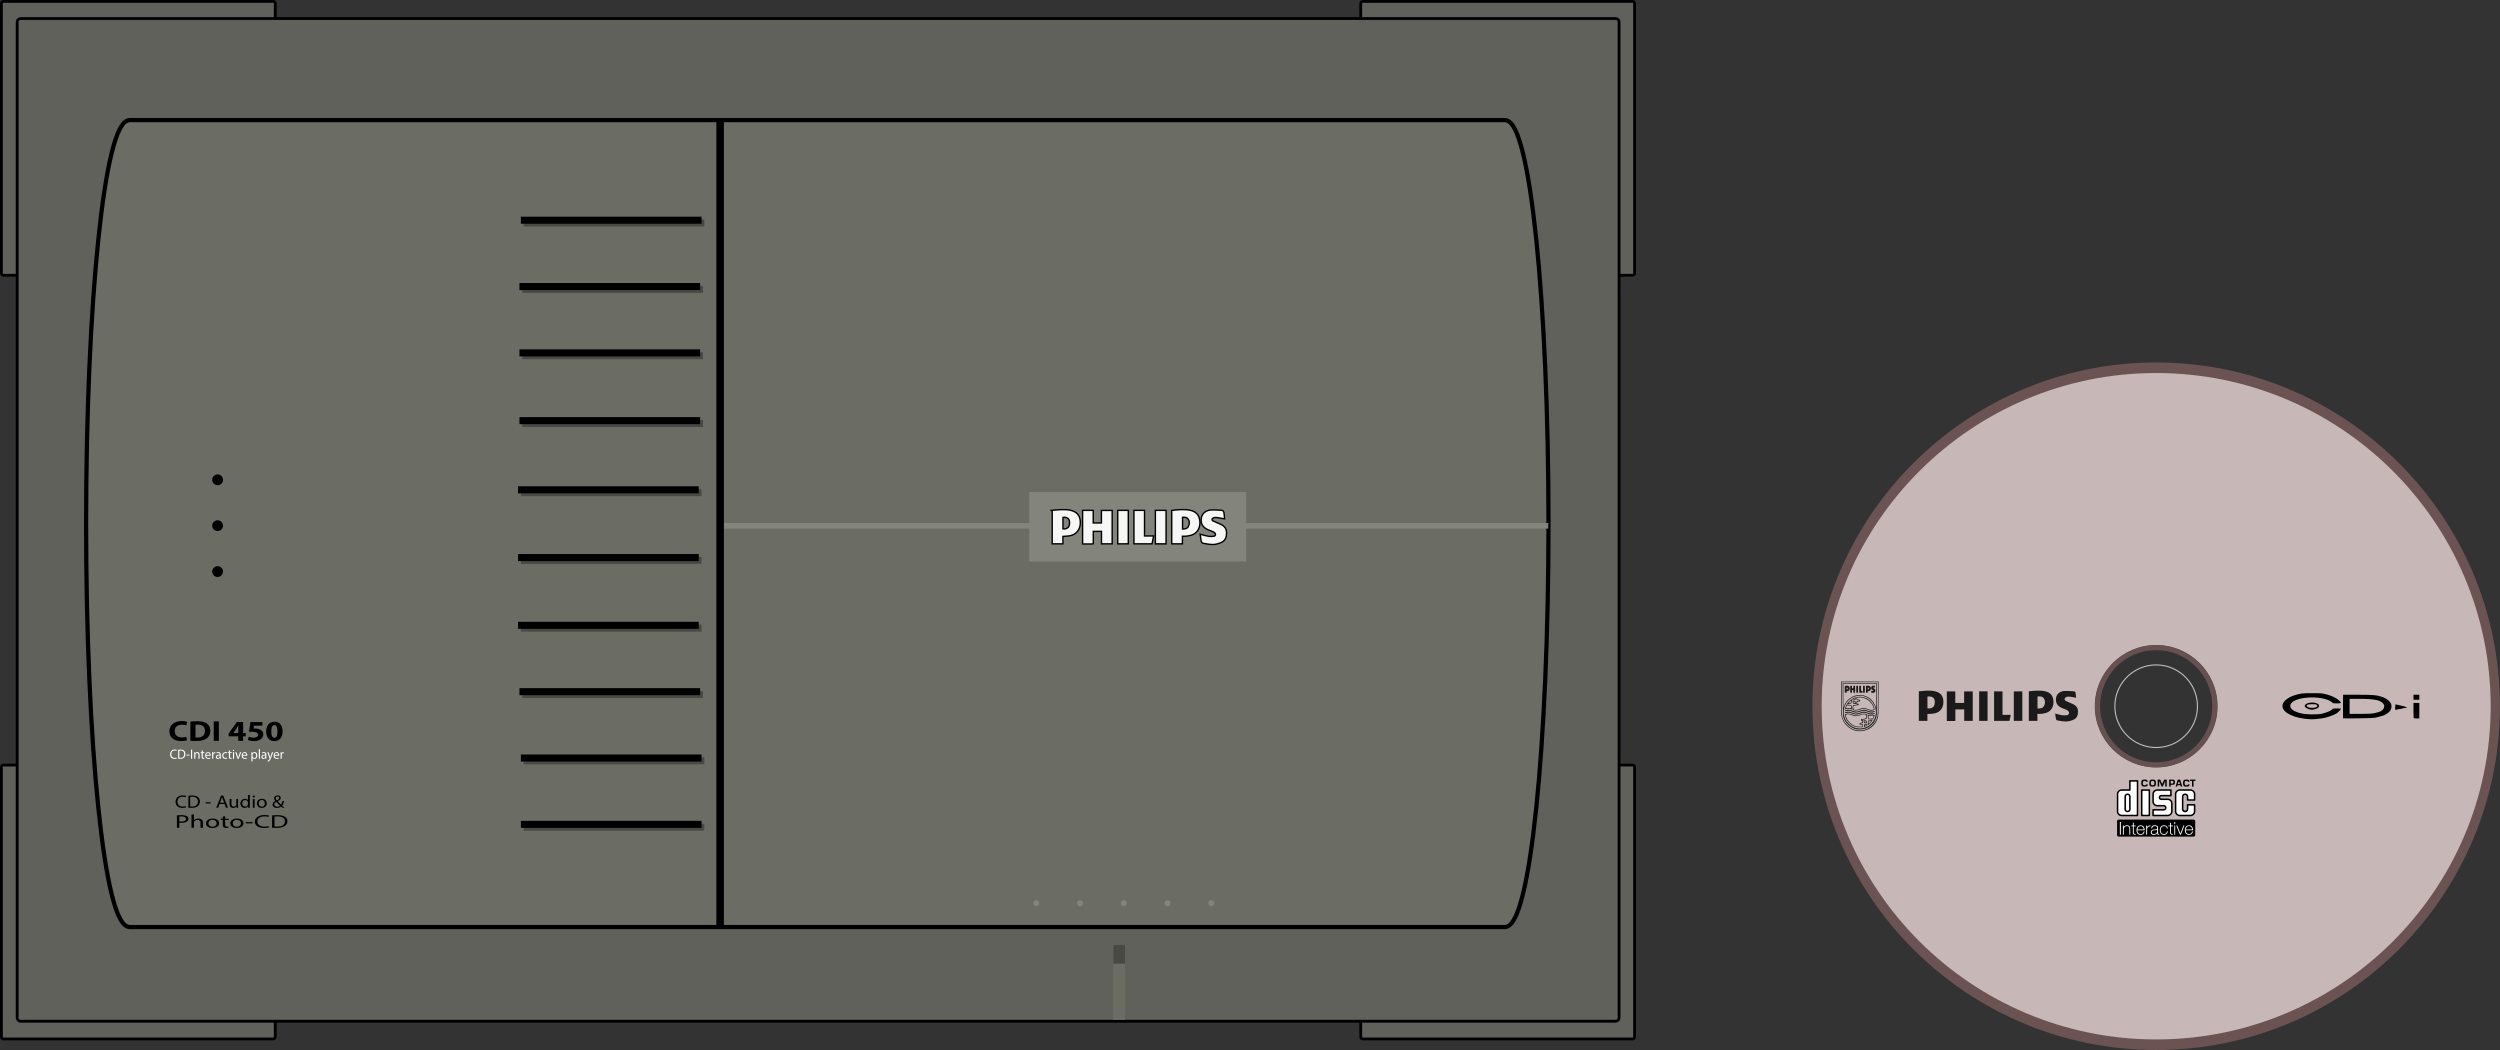 <svg enable-background="new 0 0 1258.437 856.457" height="743.892" viewBox="0 0 1771.085 743.892" width="1771.085" xmlns="http://www.w3.org/2000/svg"><rect x="0" y="0" width="1771.085" height="743.892" fill="#333333" stroke="none"/><g transform="translate(-42.378 -62.638)"><path d="m1200.378 797.221c0 .782-.635 1.417-1.417 1.417h-191.166c-.782 0-1.417-.635-1.417-1.417v-191.166c0-.782.635-1.417 1.417-1.417h191.166c.782 0 1.417.635 1.417 1.417z" fill="#61615b" stroke="#000" stroke-miterlimit="10" stroke-width="2"/><path d="m1200.378 256.221c0 .782-.635 1.417-1.417 1.417h-191.166c-.782 0-1.417-.635-1.417-1.417v-191.166c0-.782.635-1.417 1.417-1.417h191.166c.782 0 1.417.635 1.417 1.417z" fill="#61615b" stroke="#000" stroke-miterlimit="10" stroke-width="2"/><path d="m237.378 797.221c0 .782-.635 1.417-1.417 1.417h-191.166c-.782 0-1.417-.635-1.417-1.417v-191.166c0-.782.635-1.417 1.417-1.417h191.166c.782 0 1.417.635 1.417 1.417z" fill="#61615b" stroke="#000" stroke-miterlimit="10" stroke-width="2"/><path d="m237.378 256.221c0 .782-.635 1.417-1.417 1.417h-191.166c-.782 0-1.417-.635-1.417-1.417v-191.166c0-.782.635-1.417 1.417-1.417h191.166c.782 0 1.417.635 1.417 1.417z" fill="#61615b" stroke="#000" stroke-miterlimit="10" stroke-width="2"/><path d="m1188.378 783.694c0 .781-.635 1.416-1.417 1.416h-1129.998c-.783 0-1.417-.635-1.417-1.416v-705.499c0-.783.635-1.417 1.417-1.417h1129.999c.782 0 1.417.635 1.417 1.417v705.499z" fill="#61615b" stroke="#000" stroke-miterlimit="10" stroke-width="4"/><path d="m1188.378 783.694c0 .781-.635 1.416-1.417 1.416h-1129.998c-.783 0-1.417-.635-1.417-1.416v-705.499c0-.783.635-1.417 1.417-1.417h1129.999c.782 0 1.417.635 1.417 1.417v705.499z" fill="#61615b"/><path d="m134.378 149.221h974v568.667h-974z"/><path d="m104.878 433.555c0 157.032 13.208 284.333 29.5 284.333h415.499v-568.667h-415.499c-16.292 0-29.5 127.3-29.5 284.334z" fill="#6b6d65" stroke="#000" stroke-miterlimit="10" stroke-width="6"/><path d="m1108.378 149.221h-553.167v568.667h553.167c16.293 0 29.5-127.301 29.5-284.333 0-157.034-13.207-284.334-29.5-284.334z" fill="#6b6d65" stroke="#000" stroke-miterlimit="10" stroke-width="6"/><path d="m104.878 433.555c0 157.032 13.208 284.333 29.5 284.333h415.499v-568.667h-415.499c-16.292 0-29.5 127.3-29.5 284.334z" fill="#6b6d65"/><path d="m1108.378 149.221h-553.167v568.667h553.167c16.293 0 29.5-127.301 29.5-284.333 0-157.034-13.207-284.334-29.5-284.334z" fill="#6b6d65"/><circle cx="196.545" cy="402.555" r="3.833"/><circle cx="196.545" cy="435.055" r="3.833"/><circle cx="196.545" cy="467.555" r="3.833"/><path d="m413.378 646.138h128v5h-128z" fill="#494944"/><path d="m413.378 599.138h128v5h-128z" fill="#494944"/><path d="m412.378 552.138h128v5h-128z" fill="#494944"/><path d="m411.378 505.138h128v5h-128z" fill="#494944"/><path d="m411.378 457.138h128v5h-128z" fill="#494944"/><path d="m411.378 409.138h128v5h-128z" fill="#494944"/><path d="m412.378 360.138h128v5h-128z" fill="#494944"/><path d="m412.378 312.138h128v5h-128z" fill="#494944"/><path d="m412.378 265.138h128v5h-128z" fill="#494944"/><path d="m413.378 218.138h128v5h-128z" fill="#494944"/><path d="m411.378 644.138h128v5h-128z"/><path d="m411.378 597.138h128v5h-128z"/><path d="m410.378 550.138h128v5h-128z"/><path d="m409.378 503.138h128v5h-128z"/><path d="m409.378 455.138h128v5h-128z"/><path d="m409.378 407.138h128v5h-128z"/><path d="m410.378 358.138h128v5h-128z"/><path d="m410.378 310.138h128v5h-128z"/><path d="m410.378 263.138h128v5h-128z"/><path d="m411.378 216.138h128v5h-128z"/><path d="m925.212 437.138h213.999v-4h-213.999v-21.917h-153.667v21.917h-216.167v4h216.167v23.25h153.667z" fill="#83847b"/><circle cx="776.503" cy="702.513" fill="#83847b" r="2.125"/><circle cx="807.503" cy="702.513" fill="#83847b" r="2.125"/><circle cx="838.503" cy="702.513" fill="#83847b" r="2.125"/><circle cx="869.503" cy="702.513" fill="#83847b" r="2.125"/><circle cx="900.503" cy="702.513" fill="#83847b" r="2.125"/><path d="m831.045 732.055h8.334v53.056h-8.334z" fill="#6b6d65"/><path d="m831.045 732.055h8.334v13.345h-8.334z" fill="#494944"/><g clip-rule="evenodd" fill="#f7f8f5" fill-rule="evenodd"><path d="m816.408 447.397c-.273.052-.426.104-.577.104-1.967.006-3.933.004-6.009.004 0-7.618 0-15.171 0-22.797h6.532v8.909h6.802c0-2.943 0-5.864 0-8.881h6.62v22.675c-2.162 0-4.301 0-6.563 0 0-2.936 0-5.849 0-8.838-2.308 0-4.49 0-6.805 0z" stroke="#000" stroke-miterlimit="10" stroke-width="2"/><path d="m879.555 442.001v5.419c-2.241 0-4.382 0-6.594 0 0-7.568 0-15.098 0-22.765 4.318-.397 8.625-.989 12.914.07 3.743.924 5.663 3.295 6.021 7.177.374 4.074-1.378 7.583-4.741 9.039-1.341.58-2.845.807-4.298 1.029-1.016.156-2.071.031-3.302.031zm.084-4.07c2.063-.055 4.029-.053 5.063-2.135.916-1.843 1.039-3.852-.146-5.607-1.186-1.756-3.042-1.709-4.917-1.554z" stroke="#000" stroke-miterlimit="10" stroke-width="2"/><path d="m788.308 424.627c4.098-.315 8.131-.9 12.17-.041 4.565.971 6.775 3.72 6.743 8.337-.03 4.584-2.631 7.96-6.936 8.772-1.719.324-3.495.314-5.404.471v5.251c-2.259 0-4.364 0-6.573 0 0-7.522 0-15.078 0-22.79zm6.61 13.085c1.802.498 3.872-.127 4.819-1.435 1.029-1.422 1.175-4.345.291-5.861-.873-1.495-2.803-2.146-5.11-1.682z" stroke="#000" stroke-miterlimit="10" stroke-width="2"/><path d="m909.368 429.636c-1.689-.307-3.218-.646-4.763-.839-.822-.103-1.72-.111-2.496.135-.598.189-1.287.736-1.528 1.31-.354.84.283 1.515.994 1.906.741.406 1.535.711 2.309 1.051 1.253.553 2.553 1.012 3.756 1.664 2.093 1.137 3.204 2.952 3.188 5.484-.017 2.688-.905 4.979-3.302 6.082-1.758.81-3.748 1.393-5.652 1.448-2.369.071-4.763-.469-7.132-.846-.348-.057-.796-.633-.882-1.04-.29-1.378-.437-2.789-.643-4.224 1.878.477 3.663 1.076 5.494 1.348 1.319.193 2.721.081 4.042-.161.494-.09 1.16-.896 1.211-1.433.059-.609-.333-1.463-.799-1.882-.61-.553-1.475-.81-2.25-1.147-.85-.37-1.736-.65-2.58-1.034-3.505-1.591-4.891-3.973-4.44-7.568.353-2.824 2.724-5.156 6.12-5.435 2.653-.218 5.351.085 8.022.243.316.02.804.554.867.917.234 1.308.318 2.646.464 4.021z" stroke="#000" stroke-miterlimit="10" stroke-width="2"/><path d="m852.696 442.816h6.352c-.338 1.618-.641 3.073-.961 4.607-3.946 0-7.863 0-11.879 0 0-7.533 0-15.085 0-22.711h6.488z" stroke="#000" stroke-miterlimit="10" stroke-width="2"/><path d="m861.391 424.708h6.564v22.724c-2.21 0-4.353 0-6.564 0 0-7.595 0-15.121 0-22.724z" stroke="#000" stroke-miterlimit="10" stroke-width="2"/><path d="m834.713 424.694h6.483v22.709c-2.109 0-4.249 0-6.483 0 0-7.54 0-15.094 0-22.709z" stroke="#000" stroke-miterlimit="10" stroke-width="2"/><path d="m816.408 447.397c-.273.052-.426.104-.577.104-1.967.006-3.933.004-6.009.004 0-7.618 0-15.171 0-22.797h6.532v8.909h6.802c0-2.943 0-5.864 0-8.881h6.62v22.675c-2.162 0-4.301 0-6.563 0 0-2.936 0-5.849 0-8.838-2.308 0-4.49 0-6.805 0z"/><path d="m879.555 442.001v5.419c-2.241 0-4.382 0-6.594 0 0-7.568 0-15.098 0-22.765 4.318-.397 8.625-.989 12.914.07 3.743.924 5.663 3.295 6.021 7.177.374 4.074-1.378 7.583-4.741 9.039-1.341.58-2.845.807-4.298 1.029-1.016.156-2.071.031-3.302.031zm.084-4.07c2.063-.055 4.029-.053 5.063-2.135.916-1.843 1.039-3.852-.146-5.607-1.186-1.756-3.042-1.709-4.917-1.554z"/><path d="m788.308 424.627c4.098-.315 8.131-.9 12.17-.041 4.565.971 6.775 3.72 6.743 8.337-.03 4.584-2.631 7.96-6.936 8.772-1.719.324-3.495.314-5.404.471v5.251c-2.259 0-4.364 0-6.573 0 0-7.522 0-15.078 0-22.79zm6.61 13.085c1.802.498 3.872-.127 4.819-1.435 1.029-1.422 1.175-4.345.291-5.861-.873-1.495-2.803-2.146-5.11-1.682z"/><path d="m909.368 429.636c-1.689-.307-3.218-.646-4.763-.839-.822-.103-1.72-.111-2.496.135-.598.189-1.287.736-1.528 1.31-.354.84.283 1.515.994 1.906.741.406 1.535.711 2.309 1.051 1.253.553 2.553 1.012 3.756 1.664 2.093 1.137 3.204 2.952 3.188 5.484-.017 2.688-.905 4.979-3.302 6.082-1.758.81-3.748 1.393-5.652 1.448-2.369.071-4.763-.469-7.132-.846-.348-.057-.796-.633-.882-1.04-.29-1.378-.437-2.789-.643-4.224 1.878.477 3.663 1.076 5.494 1.348 1.319.193 2.721.081 4.042-.161.494-.09 1.16-.896 1.211-1.433.059-.609-.333-1.463-.799-1.882-.61-.553-1.475-.81-2.25-1.147-.85-.37-1.736-.65-2.58-1.034-3.505-1.591-4.891-3.973-4.44-7.568.353-2.824 2.724-5.156 6.12-5.435 2.653-.218 5.351.085 8.022.243.316.02.804.554.867.917.234 1.308.318 2.646.464 4.021z"/><path d="m852.696 442.816h6.352c-.338 1.618-.641 3.073-.961 4.607-3.946 0-7.863 0-11.879 0 0-7.533 0-15.085 0-22.711h6.488z"/><path d="m861.391 424.708h6.564v22.724c-2.21 0-4.353 0-6.564 0 0-7.595 0-15.121 0-22.724z"/><path d="m834.713 424.694h6.483v22.709c-2.109 0-4.249 0-6.483 0 0-7.54 0-15.094 0-22.709z"/></g><path d="m174.872 587.059c-.665.286-2.162.593-4.11.593-5.536 0-8.387-2.962-8.387-6.885 0-4.699 3.896-7.314 8.743-7.314 1.877 0 3.303.326 3.944.612l-.736 2.473c-.736-.266-1.758-.511-3.041-.511-2.875 0-5.108 1.491-5.108 4.556 0 2.759 1.9 4.495 5.132 4.495 1.093 0 2.304-.204 3.017-.449z"/><path d="m177.25 573.86c1.331-.184 3.065-.286 4.895-.286 3.041 0 5.013.47 6.557 1.471 1.663 1.063 2.708 2.759 2.708 5.19 0 2.635-1.116 4.454-2.661 5.577-1.687 1.206-4.253 1.777-7.389 1.777-1.877 0-3.208-.102-4.11-.204zm3.636 11.238c.309.062.808.062 1.259.062 3.278.021 5.417-1.532 5.417-4.822.024-2.86-1.924-4.372-5.037-4.372-.808 0-1.331.062-1.639.122z"/><path d="m197.425 573.677v13.771h-3.635v-13.771z"/><path d="m211.183 587.447v-3.167h-6.842v-2.022l5.845-8.091h4.419v7.784h1.853v2.329h-1.853v3.167zm0-5.496v-2.942c0-.797.047-1.614.119-2.472h-.095c-.499.857-.903 1.634-1.426 2.472l-2.067 2.901v.041z"/><path d="m228.292 576.721h-5.987l-.333 2.043c.333-.041.618-.041.998-.041 1.473 0 2.97.286 4.063.961 1.164.674 1.876 1.777 1.876 3.33 0 2.472-2.471 4.658-6.628 4.658-1.877 0-3.445-.367-4.3-.756l.641-2.329c.689.286 2.091.653 3.493.653 1.497 0 3.088-.612 3.088-2.022 0-1.369-1.259-2.206-4.348-2.206-.855 0-1.449.04-2.091.122l1.021-6.967h8.505v2.554z"/><path d="m242.573 580.746c0 4.106-1.925 6.926-5.869 6.926-3.991 0-5.749-3.085-5.773-6.845 0-3.841 1.901-6.885 5.892-6.885 4.135 0 5.75 3.167 5.75 6.804zm-8.007.081c-.023 3.045.832 4.495 2.233 4.495s2.162-1.512 2.162-4.536c0-2.941-.737-4.494-2.186-4.494-1.329 0-2.232 1.45-2.209 4.535z"/><g fill="#fff"><path d="m167.594 599.958c-.295.152-.886.306-1.644.306-1.754 0-3.074-1.146-3.074-3.258 0-2.015 1.32-3.381 3.25-3.381.775 0 1.265.172 1.477.286l-.194.679c-.305-.153-.739-.268-1.256-.268-1.458 0-2.428.965-2.428 2.655 0 1.576.877 2.589 2.391 2.589.489 0 .988-.105 1.311-.268z"/><path d="m168.597 593.815c.489-.076 1.071-.133 1.708-.133 1.154 0 1.975.276 2.52.802.554.525.877 1.271.877 2.312 0 1.051-.314 1.91-.896 2.503-.582.602-1.542.927-2.751.927-.572 0-1.052-.029-1.458-.077zm.803 5.694c.203.038.499.048.812.048 1.717 0 2.65-.993 2.65-2.731.009-1.52-.822-2.484-2.521-2.484-.416 0-.729.039-.941.086z"/><path d="m176.727 597.273v.621h-2.28v-.621z"/><path d="m178.507 593.729v6.438h-.803v-6.438z"/><path d="m179.973 596.796c0-.478-.009-.869-.037-1.251h.72l.046.764h.019c.221-.439.738-.869 1.477-.869.618 0 1.579.383 1.579 1.968v2.761h-.813v-2.665c0-.745-.268-1.366-1.034-1.366-.535 0-.951.392-1.089.86-.037.104-.055.248-.055.392v2.779h-.813z"/><path d="m186.036 594.217v1.328h1.163v.64h-1.163v2.493c0 .573.157.898.609.898.212 0 .369-.029.471-.058l.037.63c-.157.067-.406.115-.72.115-.378 0-.683-.124-.877-.354-.231-.248-.314-.659-.314-1.204v-2.521h-.692v-.64h.692v-1.108z"/><path d="m188.508 598.009c.018 1.137.72 1.605 1.532 1.605.582 0 .933-.105 1.237-.239l.139.602c-.286.134-.775.287-1.486.287-1.375 0-2.197-.937-2.197-2.331s.794-2.493 2.096-2.493c1.458 0 1.846 1.328 1.846 2.178 0 .172-.018.306-.027.392h-3.14zm2.382-.602c.009-.535-.212-1.365-1.126-1.365-.822 0-1.182.783-1.247 1.365z"/><path d="m192.678 596.987c0-.545-.009-1.013-.037-1.442h.71l.028.907h.037c.203-.621.692-1.013 1.237-1.013.092 0 .157.01.231.029v.792c-.083-.019-.167-.028-.277-.028-.573 0-.979.449-1.089 1.079-.019.115-.037.249-.037.392v2.465h-.803z"/><path d="m198.124 600.168-.064-.583h-.028c-.25.363-.729.688-1.366.688-.905 0-1.366-.659-1.366-1.328 0-1.117.96-1.729 2.686-1.72v-.095c0-.383-.102-1.07-1.015-1.07-.416 0-.85.134-1.163.344l-.185-.554c.37-.248.905-.411 1.468-.411 1.366 0 1.698.965 1.698 1.892v1.729c0 .401.019.793.074 1.108zm-.121-2.359c-.886-.02-1.893.144-1.893 1.041 0 .545.351.803.767.803.582 0 .951-.382 1.08-.773.027-.087.046-.182.046-.268z"/><path d="m203.282 599.996c-.212.114-.683.268-1.283.268-1.348 0-2.225-.946-2.225-2.359 0-1.424.942-2.455 2.4-2.455.48 0 .905.124 1.126.239l-.185.649c-.194-.115-.499-.22-.942-.22-1.025 0-1.579.783-1.579 1.748 0 1.069.665 1.729 1.551 1.729.462 0 .767-.124.997-.229z"/><path d="m205.329 594.217v1.328h1.163v.64h-1.163v2.493c0 .573.157.898.609.898.212 0 .369-.029.471-.058l.037.63c-.157.067-.406.115-.72.115-.378 0-.683-.124-.877-.354-.231-.248-.314-.659-.314-1.204v-2.521h-.692v-.64h.692v-1.108z"/><path d="m208.309 594.246c.009.286-.194.516-.517.516-.286 0-.489-.229-.489-.516 0-.297.212-.525.508-.525.304 0 .498.228.498.525zm-.905 5.922v-4.623h.813v4.623z"/><path d="m209.877 595.545.877 2.598c.148.421.268.803.36 1.185h.028c.102-.382.231-.764.378-1.185l.868-2.598h.85l-1.754 4.623h-.775l-1.699-4.623z"/><path d="m214.362 598.009c.018 1.137.72 1.605 1.532 1.605.582 0 .933-.105 1.237-.239l.139.602c-.286.134-.775.287-1.486.287-1.375 0-2.197-.937-2.197-2.331s.794-2.493 2.096-2.493c1.458 0 1.846 1.328 1.846 2.178 0 .172-.018.306-.027.392h-3.14zm2.381-.602c.009-.535-.212-1.365-1.126-1.365-.822 0-1.182.783-1.247 1.365z"/><path d="m220.488 597.054c0-.592-.019-1.069-.037-1.509h.729l.037.793h.019c.332-.563.858-.898 1.587-.898 1.08 0 1.893.946 1.893 2.35 0 1.662-.979 2.484-2.031 2.484-.591 0-1.108-.268-1.375-.727h-.019v2.513h-.803zm.803 1.232c0 .124.019.239.037.344.147.583.637.984 1.218.984.859 0 1.357-.727 1.357-1.786 0-.927-.471-1.72-1.329-1.72-.554 0-1.071.411-1.228 1.041-.027.105-.055.229-.055.344z"/><path d="m225.738 593.386h.813v6.782h-.813z"/><path d="m230.389 600.168-.064-.583h-.028c-.25.363-.729.688-1.366.688-.905 0-1.366-.659-1.366-1.328 0-1.117.96-1.729 2.686-1.72v-.095c0-.383-.102-1.07-1.015-1.07-.416 0-.85.134-1.163.344l-.185-.554c.37-.248.905-.411 1.468-.411 1.366 0 1.698.965 1.698 1.892v1.729c0 .401.019.793.074 1.108zm-.12-2.359c-.886-.02-1.893.144-1.893 1.041 0 .545.351.803.767.803.582 0 .951-.382 1.08-.773.027-.087.046-.182.046-.268z"/><path d="m232.584 595.545.979 2.731c.102.306.212.669.286.946h.019c.083-.277.175-.631.286-.965l.886-2.713h.858l-1.218 3.295c-.582 1.586-.979 2.397-1.533 2.895-.397.363-.794.507-.997.545l-.203-.707c.203-.067.471-.201.71-.411.222-.182.499-.506.683-.936.037-.086.065-.153.065-.201s-.019-.114-.056-.22l-1.652-4.26h.887z"/><path d="m236.995 598.009c.018 1.137.72 1.605 1.532 1.605.582 0 .933-.105 1.237-.239l.139.602c-.286.134-.775.287-1.486.287-1.375 0-2.197-.937-2.197-2.331s.794-2.493 2.096-2.493c1.458 0 1.846 1.328 1.846 2.178 0 .172-.018.306-.027.392h-3.14zm2.381-.602c.009-.535-.212-1.365-1.126-1.365-.822 0-1.182.783-1.247 1.365z"/><path d="m241.165 596.987c0-.545-.009-1.013-.037-1.442h.71l.028.907h.037c.203-.621.692-1.013 1.237-1.013.092 0 .157.01.231.029v.792c-.083-.019-.167-.028-.277-.028-.573 0-.979.449-1.089 1.079-.019.115-.037.249-.037.392v2.465h-.803z"/></g><path d="m174.241 634.583c-.47.205-1.409.409-2.613.409-2.789 0-4.888-1.533-4.888-4.355 0-2.694 2.099-4.521 5.167-4.521 1.233 0 2.011.23 2.349.384l-.308.906c-.484-.204-1.174-.357-1.997-.357-2.319 0-3.86 1.29-3.86 3.551 0 2.107 1.395 3.461 3.802 3.461.778 0 1.571-.141 2.084-.357z"/><path d="m175.839 626.371c.778-.103 1.703-.179 2.715-.179 1.835 0 3.142.37 4.007 1.073.881.702 1.395 1.698 1.395 3.09 0 1.405-.499 2.555-1.424 3.347-.925.805-2.451 1.238-4.374 1.238-.91 0-1.674-.038-2.319-.102zm1.277 7.612c.323.051.793.063 1.292.063 2.73 0 4.213-1.328 4.213-3.652.015-2.031-1.307-3.321-4.007-3.321-.661 0-1.16.052-1.498.115z"/><path d="m191.676 630.994v.83h-3.625v-.83z"/><path d="m197.943 632.156-1.028 2.708h-1.321l3.361-8.608h1.541l3.376 8.608h-1.365l-1.057-2.708zm3.244-.868-.969-2.478c-.22-.562-.367-1.073-.514-1.571h-.029c-.147.511-.308 1.035-.499 1.559l-.969 2.49z"/><path d="m211.05 633.179c0 .639.015 1.2.059 1.686h-1.145l-.073-1.009h-.029c-.338.498-1.086 1.149-2.349 1.149-1.116 0-2.452-.536-2.452-2.708v-3.614h1.292v3.423c0 1.175.411 1.967 1.585 1.967.866 0 1.468-.523 1.703-1.021.073-.166.117-.37.117-.575v-3.793h1.292z"/><path d="m219.328 625.797v7.471c0 .55.015 1.175.059 1.597h-1.16l-.059-1.073h-.029c-.396.69-1.263 1.214-2.422 1.214-1.717 0-3.039-1.265-3.039-3.142-.015-2.057 1.454-3.321 3.186-3.321 1.086 0 1.82.447 2.143.945h.029v-3.69h1.292zm-1.292 5.402c0-.141-.015-.332-.059-.473-.191-.716-.896-1.303-1.864-1.303-1.336 0-2.128 1.021-2.128 2.388 0 1.252.705 2.286 2.099 2.286.866 0 1.659-.498 1.894-1.341.044-.153.059-.307.059-.485v-1.072z"/><path d="m222.908 626.946c.015.383-.309.689-.822.689-.455 0-.778-.307-.778-.689 0-.396.337-.703.807-.703.485 0 .793.307.793.703zm-1.438 7.918v-6.182h1.292v6.182z"/><path d="m231.333 631.723c0 2.286-1.82 3.282-3.538 3.282-1.923 0-3.406-1.227-3.406-3.181 0-2.068 1.556-3.282 3.523-3.282 2.041 0 3.421 1.29 3.421 3.181zm-5.637.063c0 1.354.896 2.376 2.158 2.376 1.233 0 2.158-1.009 2.158-2.401 0-1.047-.602-2.376-2.128-2.376-1.527 0-2.188 1.226-2.188 2.401z"/><path d="m242.311 634.864c-.279-.242-.543-.485-.925-.843-.851.689-1.806.983-2.892.983-1.923 0-3.039-1.124-3.039-2.414 0-1.175.807-1.979 1.938-2.516v-.039c-.514-.562-.822-1.188-.822-1.801 0-1.047.866-2.12 2.51-2.12 1.233 0 2.188.716 2.188 1.827 0 .906-.602 1.622-2.173 2.299v.038c.837.843 1.776 1.788 2.408 2.401.455-.601.763-1.431.954-2.517h1.174c-.264 1.354-.69 2.427-1.424 3.181.528.485 1.042.971 1.629 1.52h-1.526zm-1.556-1.481c-.587-.562-1.688-1.609-2.789-2.708-.529.294-1.277.844-1.277 1.75 0 .983.837 1.737 2.026 1.737.851 0 1.571-.332 2.04-.779zm-3.009-5.249c0 .613.323 1.085.749 1.545.998-.498 1.644-.958 1.644-1.686 0-.523-.338-1.111-1.145-1.111-.823 0-1.248.588-1.248 1.252z"/><path d="m167.709 640.271c.828-.093 1.913-.172 3.292-.172 1.695 0 2.938.265 3.726.74.729.424 1.163 1.072 1.163 1.865 0 .808-.355 1.442-1.025 1.905-.907.648-2.386.979-4.062.979-.512 0-.985-.014-1.38-.08v3.572h-1.715v-8.809zm1.716 4.299c.375.065.848.092 1.419.092 2.07 0 3.332-.675 3.332-1.904 0-1.178-1.242-1.747-3.135-1.747-.749 0-1.321.04-1.617.093v3.466z"/><path d="m178.037 639.688h1.735v3.995h.04c.276-.331.71-.622 1.242-.82.513-.198 1.124-.331 1.774-.331 1.281 0 3.332.529 3.332 2.738v3.811h-1.735v-3.678c0-1.032-.572-1.905-2.208-1.905-1.124 0-2.011.529-2.326 1.164-.099.159-.119.331-.119.556v3.863h-1.735z"/><path d="m197.609 645.826c0 2.368-2.445 3.4-4.751 3.4-2.583 0-4.574-1.27-4.574-3.294 0-2.144 2.09-3.4 4.731-3.4 2.741 0 4.594 1.337 4.594 3.294zm-7.57.067c0 1.402 1.203 2.461 2.898 2.461 1.656 0 2.898-1.045 2.898-2.487 0-1.085-.808-2.461-2.859-2.461-2.05-.001-2.937 1.27-2.937 2.487z"/><path d="m201.883 640.839v1.839h2.484v.887h-2.484v3.453c0 .794.335 1.243 1.301 1.243.453 0 .789-.04 1.005-.079l.079.873c-.335.093-.867.158-1.538.158-.808 0-1.458-.172-1.873-.489-.493-.344-.67-.912-.67-1.667v-3.492h-1.479v-.887h1.479v-1.534z"/><path d="m214.833 645.826c0 2.368-2.445 3.4-4.751 3.4-2.583 0-4.574-1.27-4.574-3.294 0-2.144 2.09-3.4 4.731-3.4 2.741 0 4.594 1.337 4.594 3.294zm-7.57.067c0 1.402 1.202 2.461 2.898 2.461 1.656 0 2.898-1.045 2.898-2.487 0-1.085-.809-2.461-2.858-2.461-2.051-.001-2.938 1.27-2.938 2.487z"/><path d="m221.335 645.072v.86h-4.87v-.86z"/><path d="m232.983 648.79c-.631.212-1.893.423-3.509.423-3.746 0-6.564-1.587-6.564-4.511 0-2.791 2.819-4.684 6.939-4.684 1.656 0 2.701.238 3.154.397l-.414.939c-.651-.212-1.577-.371-2.681-.371-3.115 0-5.185 1.337-5.185 3.678 0 2.184 1.873 3.586 5.106 3.586 1.045 0 2.109-.146 2.799-.371z"/><path d="m235.128 640.283c1.044-.105 2.287-.185 3.647-.185 2.464 0 4.219.384 5.382 1.111 1.183.728 1.873 1.759 1.873 3.201 0 1.455-.67 2.646-1.913 3.466-1.242.834-3.292 1.283-5.875 1.283-1.222 0-2.248-.039-3.115-.105v-8.771zm1.715 7.885c.434.053 1.064.066 1.735.066 3.667 0 5.658-1.376 5.658-3.783.02-2.104-1.755-3.44-5.382-3.44-.887 0-1.557.054-2.011.119z"/></g><g transform="matrix(2.637 0 0 2.637 1283.985 256.794)"><path d="m92.348 0c-50.921 0-92.348 41.427-92.348 92.348s41.428 92.349 92.349 92.349 92.349-41.428 92.349-92.349-41.429-92.348-92.35-92.348zm0 108.782c-9.062 0-16.435-7.373-16.435-16.435s7.373-16.434 16.435-16.434 16.435 7.373 16.435 16.434c0 9.063-7.373 16.435-16.435 16.435z" fill="#6c5353"/><path d="m92.349 2.834c-49.548 0-89.861 40.156-89.861 89.514 0 49.358 40.312 89.514 89.861 89.514 49.549 0 89.861-40.155 89.861-89.514 0-49.358-40.311-89.514-89.861-89.514zm0 105.948c-9.097 0-16.499-7.373-16.499-16.435s7.402-16.434 16.499-16.434c9.097 0 16.499 7.373 16.499 16.434 0 9.063-7.402 16.435-16.499 16.435z" fill="#c8b7b7" stroke-width="1.002"/><g clip-rule="evenodd" fill="#1a1a1a" fill-rule="evenodd" transform="matrix(.349 0 0 .349 -246.526 -59.868)"><path d="m816.408 447.397c-.273.052-.426.104-.577.104-1.967.006-3.933.004-6.009.004 0-7.618 0-15.171 0-22.797h6.532v8.909h6.802c0-2.943 0-5.864 0-8.881h6.62v22.675c-2.162 0-4.301 0-6.563 0 0-2.936 0-5.849 0-8.838-2.308 0-4.49 0-6.805 0z"/><path d="m879.555 442.001v5.419c-2.241 0-4.382 0-6.594 0 0-7.568 0-15.098 0-22.765 4.318-.397 8.625-.989 12.914.07 3.743.924 5.663 3.295 6.021 7.177.374 4.074-1.378 7.583-4.741 9.039-1.341.58-2.845.807-4.298 1.029-1.016.156-2.071.031-3.302.031zm.084-4.07c2.063-.055 4.029-.053 5.063-2.135.916-1.843 1.039-3.852-.146-5.607-1.186-1.756-3.042-1.709-4.917-1.554z"/><path d="m788.308 424.627c4.098-.315 8.131-.9 12.17-.041 4.565.971 6.775 3.72 6.743 8.337-.03 4.584-2.631 7.96-6.936 8.772-1.719.324-3.495.314-5.404.471v5.251c-2.259 0-4.364 0-6.573 0 0-7.522 0-15.078 0-22.79zm6.61 13.085c1.802.498 3.872-.127 4.819-1.435 1.029-1.422 1.175-4.345.291-5.861-.873-1.495-2.803-2.146-5.11-1.682z"/><path d="m909.368 429.636c-1.689-.307-3.218-.646-4.763-.839-.822-.103-1.72-.111-2.496.135-.598.189-1.287.736-1.528 1.31-.354.84.283 1.515.994 1.906.741.406 1.535.711 2.309 1.051 1.253.553 2.553 1.012 3.756 1.664 2.093 1.137 3.204 2.952 3.188 5.484-.017 2.688-.905 4.979-3.302 6.082-1.758.81-3.748 1.393-5.652 1.448-2.369.071-4.763-.469-7.132-.846-.348-.057-.796-.633-.882-1.04-.29-1.378-.437-2.789-.643-4.224 1.878.477 3.663 1.076 5.494 1.348 1.319.193 2.721.081 4.042-.161.494-.09 1.16-.896 1.211-1.433.059-.609-.333-1.463-.799-1.882-.61-.553-1.475-.81-2.25-1.147-.85-.37-1.736-.65-2.58-1.034-3.505-1.591-4.891-3.973-4.44-7.568.353-2.824 2.724-5.156 6.12-5.435 2.653-.218 5.351.085 8.022.243.316.02.804.554.867.917.234 1.308.318 2.646.464 4.021z"/><path d="m852.696 442.816h6.352c-.338 1.618-.641 3.073-.961 4.607-3.946 0-7.863 0-11.879 0 0-7.533 0-15.085 0-22.711h6.488z"/><path d="m861.391 424.708h6.564v22.724c-2.21 0-4.353 0-6.564 0 0-7.595 0-15.121 0-22.724z"/><path d="m834.713 424.694h6.483v22.709c-2.109 0-4.249 0-6.483 0 0-7.54 0-15.094 0-22.709z"/></g><g fill="#1a1a1a" stroke-width=".265" transform="matrix(.325 0 0 .325 4.011 45.491)"><path d="m24.338 164.634c-4.751-.795-9.283-4.216-11.37-8.581-.583-1.219-1.082-2.793-1.229-3.576-.02-.105-.104-.425-.122-.689-.018-.264-.068-.539-.084-.949s-.031-.889-.046-1.432c-.014-.542-.027-1.147-.039-1.809s-.022-1.379-.031-2.146c-.009-.767-.017-1.583-.023-2.442-.006-.859-.011-1.761-.015-2.699s-.005-1.912-.005-2.916v-13.59h15.491 15.491l-.08 14.354-.01 1.794-.01 1.794-.01 1.794-.01 1.794-.01 1.794-.01 1.794-.033 1.609-.182 1.976-.203.871-.295.917c-.22.682-.498 1.314-.789 1.94-.29.626-.639 1.246-1 1.81-.361.565-.803 1.074-1.234 1.573-.431.498-.896.963-1.396 1.39-.5.427-.935.843-1.485 1.2s-1.123.678-1.713.963-1.197.533-1.815.744c-.619.211-1.249.384-1.886.519-.825.175-1.921.285-2.993.321-1.073.036-2.122-.002-2.854-.125zm5.632-.736c5.569-1.18 10.264-5.89 11.45-11.486.289-1.366.372-4.644.376-14.913l.005-13.163h-14.949-14.949v13.438c0 14.799.019 15.012 1.657 18.312 1.192 2.403 4.233 5.404 6.661 6.576 3.222 1.555 6.366 1.953 9.75 1.236zm-5.764-.656c-4.935-1.07-8.95-4.588-10.78-9.444-.569-1.51-.585-1.882-.67-15.108l-.086-13.56h14.182 14.182l-.081 13.56-.01 1.695-.01 1.695-.01 1.695-.01 1.695-.01 1.695-.01 1.695-.01 1.695-.207 1.597-.474 1.822c-.192.738-.574 1.368-.878 2.021-.304.653-.66 1.231-1.063 1.799-.403.568-.713.88-1.202 1.362-.489.481-1.032.993-1.594 1.387s-1.153.889-1.777 1.194c-.623.306-1.274.659-1.946.876-.672.216-1.364.387-2.071.513-.707.126-1.428.206-2.158.24-1.237.058-2.725.002-3.307-.124zm6.8-1.306c5.243-1.813 8.693-6.331 9.114-11.936.286-3.809-1.029-7.403-3.771-10.31-2.594-2.75-5.922-4.242-9.458-4.242-6.208 0-11.743 4.401-13.019 10.349-1.017 4.745.117 9.073 3.256 12.418 1.974 2.104 3.85 3.259 6.426 3.956 2.379.644 5.165.556 7.453-.235zm-8.054-.804c-4.025-1.299-7.714-5.384-8.295-9.184-.165-1.079-.153-1.099.827-1.422 1.378-.455 3.666-.186 5.414.637 2.025.952 3.746.923 6.085-.104 2.03-.891 3.706-1.021 5.187-.402.689.288.902.516.805.86-.073.258-.214 1.004-.314 1.659-.243 1.597-.502 1.847-1.94 1.878-.673.015-1.522.113-1.886.22-.649.19-.645.197.206.393.832.192.86.24.693 1.169-.237 1.312-.204 1.281-1.581 1.488-1.425.214-1.345.446.224.655l1.12.149v1.191 1.191l-2.514.057c-1.848.042-2.915-.073-4.032-.433zm6.148-.78c0-.713-.082-.771-1.34-.937-1.188-.158-1.33-.244-1.257-.762.066-.467.338-.633 1.353-.829 1.157-.223 1.263-.306 1.191-.926-.055-.474-.26-.707-.675-.765-.425-.06-.595-.263-.595-.709 0-.646.068-.666 3.572-1.007.422-.041.578-.337.767-1.454.293-1.73.108-1.954-1.75-2.108-1.133-.094-1.699.025-2.986.623-1.068.497-2.158.775-3.332.848-1.513.095-1.994-0-3.616-.712-1.938-.85-3.452-1.028-4.703-.553-.843.321-.786.791.414 3.383 1.335 2.884 4.729 5.695 7.741 6.411.468.111 1.834.215 3.034.229l2.183.027zm1.058.66c0-.2.072-.725.16-1.166.143-.713.282-.814 1.257-.912 1.068-.108 1.481.11 1.489.783.002.179-.587.626-1.31.992-1.525.773-1.596.786-1.596.302zm1.654-.95c.946-.472.927-.74-.042-.598-.473.069-.821.307-.901.616-.072.277-.053.467.042.424.096-.043.501-.242.901-.442zm1.665-2.059c.102-.982.223-1.828.268-1.879.181-.204 3.438-.493 3.626-.322.229.208-3.377 3.987-3.804 3.987-.184 0-.214-.601-.091-1.786zm1.744-.397 1.073-1.124-.709-.086c-1.112-.135-1.391.099-1.501 1.257-.057.593-.065 1.078-.019 1.078.046 0 .567-.506 1.157-1.124zm-4.04.676c-.53-.084-.736-.304-.86-.922-.281-1.403-.219-1.54.697-1.536 1.2.006 1.452.239 1.56 1.445.1 1.127-.037 1.227-1.397 1.013zm.782-1.205c-.084-.59-1.275-1.06-1.275-.503 0 .628.36 1.098.84 1.098.387 0 .498-.151.435-.595zm3.487-2.032-1.72-.15-.208-1.688c-.114-.929-.148-1.748-.075-1.822.073-.073.494.016.935.199.825.342 3.41.261 4.348-.135.446-.189.481-.128.314.539-.28 1.115-1.306 3.14-1.61 3.176-.146.017-1.038-.036-1.984-.119zm2.535-1.738c.202-.582.369-1.058.37-1.058h-2.179-2.182l.094 1.136.094 1.136 1.718-.078 1.718-.078zm-17.458-3.079c-1.584-.706-2.04-.796-3.44-.68-.887.074-1.881.22-2.209.324-.979.311-.703-.384.322-.812 1.52-.635 3.393-.485 5.506.442 1.632.716 2.094.808 3.484.689.92-.078 2.222-.429 3.058-.823 1.976-.933 3.728-.923 5.747.03 1.612.761 4.15.986 5.696.505 1.088-.339.93.302-.19.77-1.465.612-3.446.487-5.142-.325-2.276-1.09-4.015-1.121-6.31-.114-2.494 1.095-4.053 1.093-6.522-.008zm0-1.571c-1.595-.725-2.031-.814-3.44-.696-.887.074-1.881.22-2.209.324-.979.311-.703-.384.322-.812 1.518-.634 3.393-.485 5.498.439 2.235.981 4.025.972 6.152-.031.771-.363 2.004-.671 2.955-.737 1.393-.097 1.858-.004 3.175.639 1.208.589 1.917.753 3.263.756.946.002 2.047-.098 2.447-.222 1.124-.35.912.31-.256.798-1.33.556-3.615.369-5.118-.418-.694-.364-1.838-.67-2.797-.748-1.383-.113-1.852-.026-3.175.591-1.02.476-2.143.763-3.272.836-1.501.098-1.952.006-3.546-.719zm1.538-1.011c-1.292-.329-1.365-.444-1.226-1.938.209-2.237.419-2.585 1.573-2.603 1.327-.02 3.415-.44 2.403-.483-.911-.039-1.004-.213-.824-1.552.143-1.067.184-1.107 1.305-1.275 1.453-.218 1.513-.643.091-.643-1.146 0-1.267-.139-1.377-1.578l-.07-.917 1.446-.237c1.902-.311 4.694.149 6.756 1.114 3.088 1.446 5.658 4.479 6.623 7.816.423 1.462.424 1.589.012 1.89-.606.443-2.645.719-3.671.497-.466-.101-1.423-.473-2.127-.828-1.774-.894-4.055-.888-6.032.017-1.612.737-3.641 1.037-4.882.722zm4.769-1.283c1.917-.963 4.551-.929 6.486.083 1.44.753 3.112.963 4.55.573.647-.176.684-.261.488-1.13-1.202-5.331-7.123-9.574-12.517-8.97-1.207.135-1.507.257-1.389.563.082.215.15.559.15.766 0 .248.296.375.875.375 1.092 0 1.916.562 1.689 1.152-.107.28-.476.437-1.035.439-1.1.005-1.405.215-1.626 1.12-.165.672-.117.728.621.728.614 0 .799.119.799.514 0 .698-.18.773-2.343.974-1.858.173-1.882.185-2.039 1.021-.303 1.613-.064 2.366.81 2.554 1.233.266 3.048-.043 4.481-.762zm-12.15-.348c.107-.489.418-1.408.69-2.043l.495-1.154 1.523.165c2.665.289 2.713.313 2.713 1.3 0 .488.078 1.28.174 1.759.157.784.124.85-.331.659-1.39-.584-3.587-.586-4.966-.005-.443.187-.473.118-.297-.681zm3.687-.316 1.204.136v-1.093c0-1.065-.023-1.093-.893-1.093-.491 0-1.248-.071-1.681-.158-.727-.145-.821-.074-1.224.931-.597 1.492-.566 1.581.477 1.346.502-.113 1.454-.145 2.117-.07zm-1.799-3.91c.539-.926 3.152-3.432 3.579-3.432.304 0 .04 2.499-.341 3.223-.263.501-.612.626-2.444.876l-1.284.175zm2.528-.323c.39-.308.821-2.051.507-2.051-.229 0-2.148 1.939-2.148 2.17 0 .332 1.177.246 1.641-.12zm2.056.181c-.142-.373-.258-.984-.258-1.357 0-.649.048-.67 1.115-.5.613.098 1.143.207 1.179.242.035.035.144.566.242 1.179l.178 1.115h-1.099c-.936 0-1.137-.101-1.357-.679zm1.66-.503c-.069-.359-.359-.727-.645-.818-.684-.217-.806-.058-.597.778.123.491.348.693.77.693.491 0 .574-.115.471-.653zm-2.006-2.298c-.084-.32-.083-.693.002-.83.212-.343 2.477-1.324 2.653-1.149.185.185-.149 1.968-.395 2.107-.104.059-.62.185-1.148.28-.839.151-.979.1-1.112-.408zm2.023-.78c.159-.607.104-.613-.89-.099-.997.515-1.002.86-.011.715.473-.069.821-.307.901-.616zm17.643-2.355v-10.054h-13.626-13.626l.009 9.988.009 9.988.533-1.551c.902-2.624 2.446-4.677 4.843-6.441 2.656-1.955 4.947-2.716 8.192-2.721 5.295-.008 9.915 2.88 12.332 7.71.589 1.176 1.07 2.362 1.07 2.636 0 .274.059.499.132.499.073 0 .132-4.524.132-10.054z"/><path d="m37.107 133.107c-.626-.092-.712-.114-.774-.202-.099-.141-.093-1.37.007-1.47.043-.043.107-.061.161-.046.411.112.808.163 1.115.142.385-.026.557-.116.579-.301.016-.131-.05-.169-.787-.462-.375-.148-.52-.231-.698-.4-.712-.67-.685-1.975.056-2.716.431-.431.88-.562 1.695-.493.272.023.536.042.588.042.205.002.229.085.229.817 0 .576-.011.693-.071.752-.044.044-.105.061-.161.044-.454-.134-1.111-.121-1.267.025-.198.184-.099.311.382.491.854.319 1.184.546 1.393.959.305.601.24 1.452-.155 2.049-.174.263-.559.546-.903.665-.267.092-1.063.152-1.387.105zm-22.629-.175c-.087-.061-.088-.091-.087-2.799 0-1.648.017-2.763.041-2.802.079-.126 2.011-.176 2.484-.064.801.189 1.351.788 1.533 1.671.125.604.055 1.144-.22 1.703-.366.744-1.033 1.151-1.92 1.171l-.372.008-.003.367c-.004.582-.02.697-.109.762-.116.085-1.223.071-1.348-.016zm1.822-2.639c.413-.104.615-.429.574-.921-.034-.41-.256-.619-.695-.654l-.285-.023v.235c0 .13.013.5.028.823.032.659.013.632.377.54zm2.628 2.644c-.06-.06-.068-.374-.068-2.812s.008-2.752.068-2.812c.055-.055.182-.068.701-.068.435 0 .649.016.685.052.037.037.052.327.052 1.032v.98h.537.537v-.964c0-.819.01-.974.068-1.032.055-.055.182-.067.698-.067.347 0.0.657.017.69.038.049.031.058.516.057 2.824-.001 2.616-.006 2.79-.078 2.842-.12.088-1.278.078-1.368-.012-.058-.058-.068-.219-.068-1.107l-0-1.039-.537-.004-.537-.004v1.043c0 .891-.01 1.053-.068 1.111-.099.099-1.27.099-1.369 0zm5.013.016c-.039-.039-.052-.732-.052-2.854 0-2.516.007-2.805.068-2.828.037-.014.346-.026.685-.026.503 0 .629.012.684.068.06.06.068.374.068 2.812s-.008 2.752-.068 2.812c-.055.055-.182.068-.701.068-.435 0-.649-.016-.685-.052zm2.423-.016c-.06-.06-.068-.376-.068-2.828 0-2.09.013-2.773.052-2.812.081-.081 1.34-.071 1.408.01.038.046.05.584.047 2.13l-.004 2.068.6-.006c.33-.003.621.007.646.022.029.018.046.275.046.712 0 .632-.006.687-.083.728-.052.028-.553.044-1.329.044-1.076 0-1.256-.009-1.314-.068zm3.185.013c-.069-.05-.074-.255-.076-2.818-.002-2.093.01-2.779.05-2.826.079-.095 1.296-.09 1.392.005.06.06.068.373.068 2.794 0 2.669-.002 2.728-.086 2.812-.078.078-.143.086-.68.086-.409 0-.617-.017-.668-.054zm2.465.023c-.035-.013-.079-.046-.096-.072-.048-.072-.039-5.495.009-5.571.081-.128 2.006-.177 2.49-.063.909.214 1.5.971 1.576 2.019.052.71-.209 1.459-.669 1.919-.403.403-.896.596-1.552.606l-.384.006.004.531c.003.356-.013.552-.048.594-.041.049-.178.062-.659.059-.334-.002-.636-.015-.672-.028zm1.832-2.697c.367-.109.533-.362.533-.815 0-.467-.291-.755-.762-.755h-.219l.001.817.001.817h.116c.064 0 .212-.029.33-.064z"/></g><path d="m92.348 108.782c-9.062 0-16.435-7.373-16.435-16.435s7.373-16.434 16.435-16.434 16.435 7.373 16.435 16.434c0 9.063-7.373 16.435-16.435 16.435zm15.075-16.434c0-8.312-6.762-15.074-15.074-15.074s-15.073 6.762-15.073 15.074 6.762 15.074 15.073 15.074c8.312 0 15.074-6.762 15.074-15.074z" fill="#6c5353" fill-opacity=".914"/><path d="m92.348 103.436v-.15a10.9 10.9 0 0 1 -7.73-3.207 10.908 10.908 0 0 1 -3.208-7.731c0-3.016 1.227-5.749 3.208-7.73a10.902 10.902 0 0 1 7.73-3.207 10.9 10.9 0 0 1 7.73 3.207 10.907 10.907 0 0 1 3.208 7.73c0 3.016-1.227 5.749-3.208 7.731a10.902 10.902 0 0 1 -7.73 3.207v.3c6.196 0 11.238-5.041 11.238-11.238 0-6.196-5.041-11.237-11.238-11.237-6.196 0-11.238 5.041-11.238 11.237 0 6.197 5.041 11.238 11.238 11.238z" fill="#bcbcbc"/><g transform="matrix(.635 0 0 .635 81.774 112.036)"><path d="m32.491 24.145a.68.68 0 0 0 .68-.68v-5.818a.68.68 0 0 0 -.68-.68h-31.695a.68.68 0 0 0 -.68.68v5.818c0 .375.305.68.68.68z"/><path d="m11.267 19.85c-.298-.312-.717-.478-1.212-.478-.452 0-.847.159-1.144.46-.375.38-.585.977-.575 1.636-.009.608.18 1.14.53 1.495.301.306.712.467 1.189.467.919 0 1.533-.514 1.682-1.409l.009-.055h-.376l-.007.039c-.129.682-.619 1.088-1.309 1.088-.361 0-.663-.121-.897-.36-.285-.289-.445-.742-.447-1.247h3.054l.002-.045c.032-.656-.146-1.221-.499-1.591z" fill="#fff"/><path d="m10.054 19.71c-.788 0-1.264.715-1.339 1.438h2.674c-.033-.723-.493-1.438-1.335-1.438z"/><path d="m1.336 17.987h-.047v5.354h.418v-5.354h-.047zm2.946 1.385c-.577 0-1.085.296-1.323.752v-.663h-.375v3.88h.374v-2.095c0-.492.15-.914.424-1.188.229-.228.538-.348.892-.348.322 0 .572.086.742.256.257.257.286.656.286.935v2.441h.375v-2.389c0-.277 0-.855-.374-1.228-.233-.235-.576-.353-1.021-.353zm2.882.089v-1.179h-.375v1.179h-.699v.337h.699v2.598c-.012.334.062.574.226.732.233.227.615.233.923.213l.044-.002v-.336l-.049.001c-.309.009-.512-.009-.632-.126-.094-.091-.137-.244-.137-.482v-2.598h.824v-.337zm7.06-.023c-.607-.026-1.195.283-1.428.727v-.705h-.374v3.88h.374v-2.117c.03-.571.151-.789.414-1.057a1.232 1.232 0 0 1 1.006-.354l.054.007v-.379z" fill="#fff"/><path d="m17.853 22.982a1.217 1.217 0 0 1 -.199.021c-.059 0-.103-.015-.133-.045-.07-.07-.07-.22-.07-.364v-2.188c0-.285-.086-.517-.257-.687-.23-.231-.605-.348-1.116-.348-.938 0-1.453.449-1.491 1.298l-.002.049h.374l.002-.044c.035-.613.442-.965 1.117-.965.347 0 .616.093.8.277a.677.677 0 0 1 .206.419c0 .565 0 .652-1.26.741-.617.051-1.436.228-1.436 1.167 0 .332.094.595.281.782.222.221.569.333 1.033.333.714 0 1.166-.356 1.375-.713v.025c0 .162.016.345.136.465.091.091.228.134.42.134.071 0 .142-.013.216-.026l.02-.003.039-.007v-.331z" fill="#fff"/><path d="m16.182 21.442a7.795 7.795 0 0 0 -.424.042c-.698.078-.996.326-.996.83 0 .208.071.389.206.523.167.166.423.254.741.254 1.33 0 1.367-1.229 1.367-1.242v-.604c-.199.138-.538.167-.894.197z"/><path d="m21.278 21.914h-.042l-.005.041c-.095.681-.605 1.138-1.272 1.138-.391 0-.711-.122-.95-.361-.302-.302-.461-.774-.461-1.367 0-.508.175-.974.48-1.279.246-.245.567-.375.931-.375.716 0 1.188.373 1.235.973l.003.044h.376l-.005-.052c-.077-.815-.679-1.303-1.609-1.303-1.051 0-1.785.819-1.785 1.992 0 .669.2 1.238.563 1.602.308.308.719.464 1.222.464.877 0 1.522-.574 1.646-1.462l.008-.053h-.335zm1.644-2.453v-1.179h-.374v1.179h-.7v.337h.7v2.598c-.012.334.062.574.225.732.233.227.616.233.923.213l.045-.002v-.336l-.049.001c-.31.009-.512-.009-.632-.126-.094-.091-.138-.244-.138-.482v-2.598h.825v-.337zm1.454 0h-.047v3.88h.374v-3.88h-.047zm0-1.474h-.047v.854h.374v-.854h-.047zm4.14 1.474h-.342l-.012.03-1.246 3.366-1.332-3.367-.012-.029h-.426l.026.064 1.524 3.787.012.029h.411l.012-.03 1.429-3.787.024-.063z" fill="#fff"/><path d="m31.724 19.85c-.298-.312-.717-.478-1.213-.478-.451 0-.848.159-1.144.46-.375.38-.585.977-.576 1.636-.008.608.18 1.14.53 1.495.302.306.713.467 1.189.467.92 0 1.533-.514 1.683-1.409l.009-.055h-.375l-.007.039c-.129.682-.619 1.088-1.31 1.088-.36 0-.662-.121-.896-.36-.285-.289-.445-.742-.447-1.247h3.054l.002-.045c.031-.656-.146-1.221-.499-1.591z" fill="#fff"/><path d="m30.511 19.71c-.788 0-1.264.715-1.339 1.438h2.674c-.033-.723-.493-1.438-1.335-1.438zm-16.783-4.172c.197 0 .357-.16.357-.357v-10.694a.357.357 0 0 0 -.357-.357h-3.154a.357.357 0 0 0 -.357.357v10.694c0 .197.16.357.357.357z"/><path d="m13.226 14.894a.214.214 0 0 0 .214-.214v-9.69a.214.214 0 0 0 -.214-.214h-2.15a.215.215 0 0 0 -.215.214v9.69c0 .118.097.214.215.214z" fill="#fff"/><path d="m0 6.201c0-1.143.926-2.069 2.069-2.069l2.923-.002a.214.214 0 0 0 .214-.214v-3.297c0-.197.16-.357.357-.357h3.154c.197 0 .357.16.357.357v14.562c0 .197-.16.357-.357.357l-6.648-.001a2.07 2.07 0 0 1 -2.069-2.069z"/><path d="m8.216 14.894a.215.215 0 0 0 .215-.214v-13.559a.214.214 0 0 0 -.215-.214h-2.15a.214.214 0 0 0 -.214.214l-.001 3.297c0 .197-.16.356-.357.356l-3.425.001c-.794 0-1.426.631-1.426 1.426v7.267c0 .794.631 1.425 1.426 1.425z" fill="#fff"/><path d="m3.215 7.206a1.322 1.322 0 0 1 2.643 0v5.332a1.321 1.321 0 0 1 -2.643 0z"/><path d="m3.87 7.206a.667.667 0 0 1 1.333 0v5.332a.666.666 0 0 1 -1.333 0z" fill="#fff"/><path d="m18.821 7.155a.447.447 0 1 0 0 .894l2.685-.003c1.163 0 2.104.942 2.104 2.104v3.286a2.104 2.104 0 0 1 -2.104 2.104l-6.122-.003a.356.356 0 0 1 -.356-.357v-2.31c0-.197.16-.357.356-.357l4.442-.003a.556.556 0 1 0 0-1.11h-2.697a2.104 2.104 0 0 1 -2.104-2.104v-3.064c0-1.162.942-2.104 2.104-2.104l5.737.002c.197 0 .357.16.357.357v2.312c0 .197-.16.357-.357.357z"/><path d="m17.129 4.776c-.804 0-1.456.652-1.456 1.456v3.063c0 .804.652 1.456 1.456 1.456l2.697.003a1.201 1.201 0 0 1 0 2.402l-3.94.001a.214.214 0 0 0 -.214.214v1.308c0 .118.096.214.214.214l5.62-.002c.804 0 1.456-.651 1.456-1.455v-3.286c0-.804-.652-1.456-1.456-1.456l-2.685-.003a1.09 1.09 0 0 1 -1.096-1.09c0-.605.491-1.096 1.096-1.096l3.531.005a.214.214 0 0 0 .214-.214v-1.307a.214.214 0 0 0 -.214-.214z" fill="#fff"/><path d="m33.23 10.737a.357.357 0 0 0 -.357-.357h-2.906a.357.357 0 0 0 -.357.357l-.004 1.708a.715.715 0 1 1 -1.43 0v-5.172a.715.715 0 1 1 1.43 0l.004 1.361c0 .197.16.357.357.357h2.906c.197 0 .357-.16.357-.357l.003-2.402a2.104 2.104 0 0 0 -2.104-2.104h-4.477a2.104 2.104 0 0 0 -2.104 2.104v7.205c0 1.162.942 2.104 2.104 2.104h4.477a2.104 2.104 0 0 0 2.104-2.104z"/><path d="m27.527 7.273a1.363 1.363 0 1 1 2.726 0v.858c0 .118.096.214.214.214h1.902a.215.215 0 0 0 .215-.214l-.002-1.9c0-.804-.651-1.456-1.455-1.456h-4.477c-.804 0-1.456.652-1.456 1.456v7.205c0 .804.652 1.455 1.456 1.455h4.477c.804 0 1.455-.651 1.455-1.455l.002-2.198a.215.215 0 0 0 -.215-.214h-1.902a.214.214 0 0 0 -.214.214v1.206a1.364 1.364 0 1 1 -2.726 0z" fill="#fff"/><path d="m31.807.563h-.85v-.524h2.339v.524h-.847v2.425h-.642zm-14.531-.53h1.083l.844 1.84.844-1.837h1.083v2.949h-.644l.001-2.325-1.07 2.325h-.428l-1.07-2.325v2.325l-.643-.003zm4.875 2.954h.643v-.748h.806c.737 0 1.031-.398 1.031-1.127s-.293-1.073-1.031-1.073h-1.442l.637.547h.75c.329.013.438.305.438.526s-.108.573-.438.586h-.75v-1.113l-.643-.547v2.949zm-6.242-1.477c0-.785-.32-.939-.761-.939-.439 0-.761.154-.761.939s.321.939.761.939c.441.001.761-.154.761-.939l.643.012c0 .999-.19 1.498-1.403 1.498s-1.403-.5-1.403-1.498c0-.999.19-1.522 1.403-1.522s1.403.523 1.403 1.522zm-2.78-.558c-.093-.627-.413-.952-1.369-.952-1.213 0-1.403.523-1.403 1.522s.19 1.498 1.403 1.498c.967 0 1.283-.317 1.373-.951l-.697-.001c-.124.307-.372.382-.676.382-.44 0-.761-.155-.761-.939s.321-.939.761-.939c.303 0 .549.079.673.379zm13.745 1.448.184.582h.643l-.926-2.949h-.983l-.926 2.949h.643l.184-.582.142-.468.222-.787c.034-.11.106-.249.228-.249.121 0 .193.139.227.249l.222.787h-.898l-.143.468zm3.925-1.448c-.093-.627-.414-.952-1.37-.952-1.213 0-1.403.523-1.403 1.522s.19 1.498 1.403 1.498c.967 0 1.284-.317 1.373-.951l-.697-.001c-.124.307-.371.381-.676.381-.439 0-.761-.155-.761-.939s.321-.939.761-.939c.303 0 .549.079.673.379z"/></g><path d="m132.13 95.688c-1.887-.239-3.482-.766-4.604-1.52-.967-.65-1.407-1.478-1.208-2.276.235-.944 1.469-1.921 3.091-2.446 1.702-.551 2.151-.607 4.845-.605 2.376.002 2.732.029 3.691.285 1.224.326 2.172.714 2.893 1.184.599.39 1.19 1.008 1.116 1.167-.029.062-.505.113-1.058.113-.905 0-1.038-.029-1.327-.29-.892-.804-2.944-1.313-5.319-1.318-3.029-.007-5.496.817-5.818 1.941-.29 1.012.706 1.828 2.869 2.353 1.355.329 4.451.364 5.649.065 1.479-.369 2.61-.887 2.792-1.278.076-.163 2.262-.169 2.262-.006 0 .123-.827.983-1.153 1.199-.67.445-2.834 1.21-3.737 1.322-.228.028-.872.108-1.43.176-1.239.153-1.938.14-3.553-.065zm10.427-.096c-.025-.033-.034-1.472-.02-3.197l.026-3.136 3.896.001c4.141.001 5.261.103 6.649.603 1.521.548 2.461 1.494 2.461 2.477 0 .925-.509 1.637-1.569 2.197-.636.336-.897.424-2.215.75-.955.236-1.466.268-5.122.314-2.233.028-4.081.024-4.106-.009zm8.305-1.364c1.496-.273 2.202-.614 2.575-1.244.245-.414.245-.786 0-1.2-.618-1.043-2.344-1.42-6.52-1.422l-2.607-.001v2.023 2.023l2.791-.001c1.92-.001 3.094-.056 3.76-.178zm10.673 1.323c-.034-.045-.062-.983-.062-2.084v-2.002h.784.784v2.084 2.084h-.723c-.398 0-.75-.037-.784-.082zm-28.16-2.42c-.566-.186-1.021-.493-1.091-.737-.226-.782 1.735-1.344 3.058-.876.59.209.756.374.756.755 0 .378-.277.607-1.016.838-.706.221-1.079.225-1.707.019zm1.756-.454c.563-.188.678-.401.364-.674-.195-.17-.447-.213-1.229-.211-1.066.003-1.523.157-1.474.495.062.43 1.503.67 2.339.39zm21.437-.114c.03-.712.043-.748.241-.682.115.038.495.125.845.192.35.067.984.223 1.41.346l.774.223-.635.158c-.745.185-1.558.35-2.204.446l-.461.069zm4.905-2.631v-.674h.784.784v.674.674h-.784-.784z" stroke-width=".106"/></g></svg>